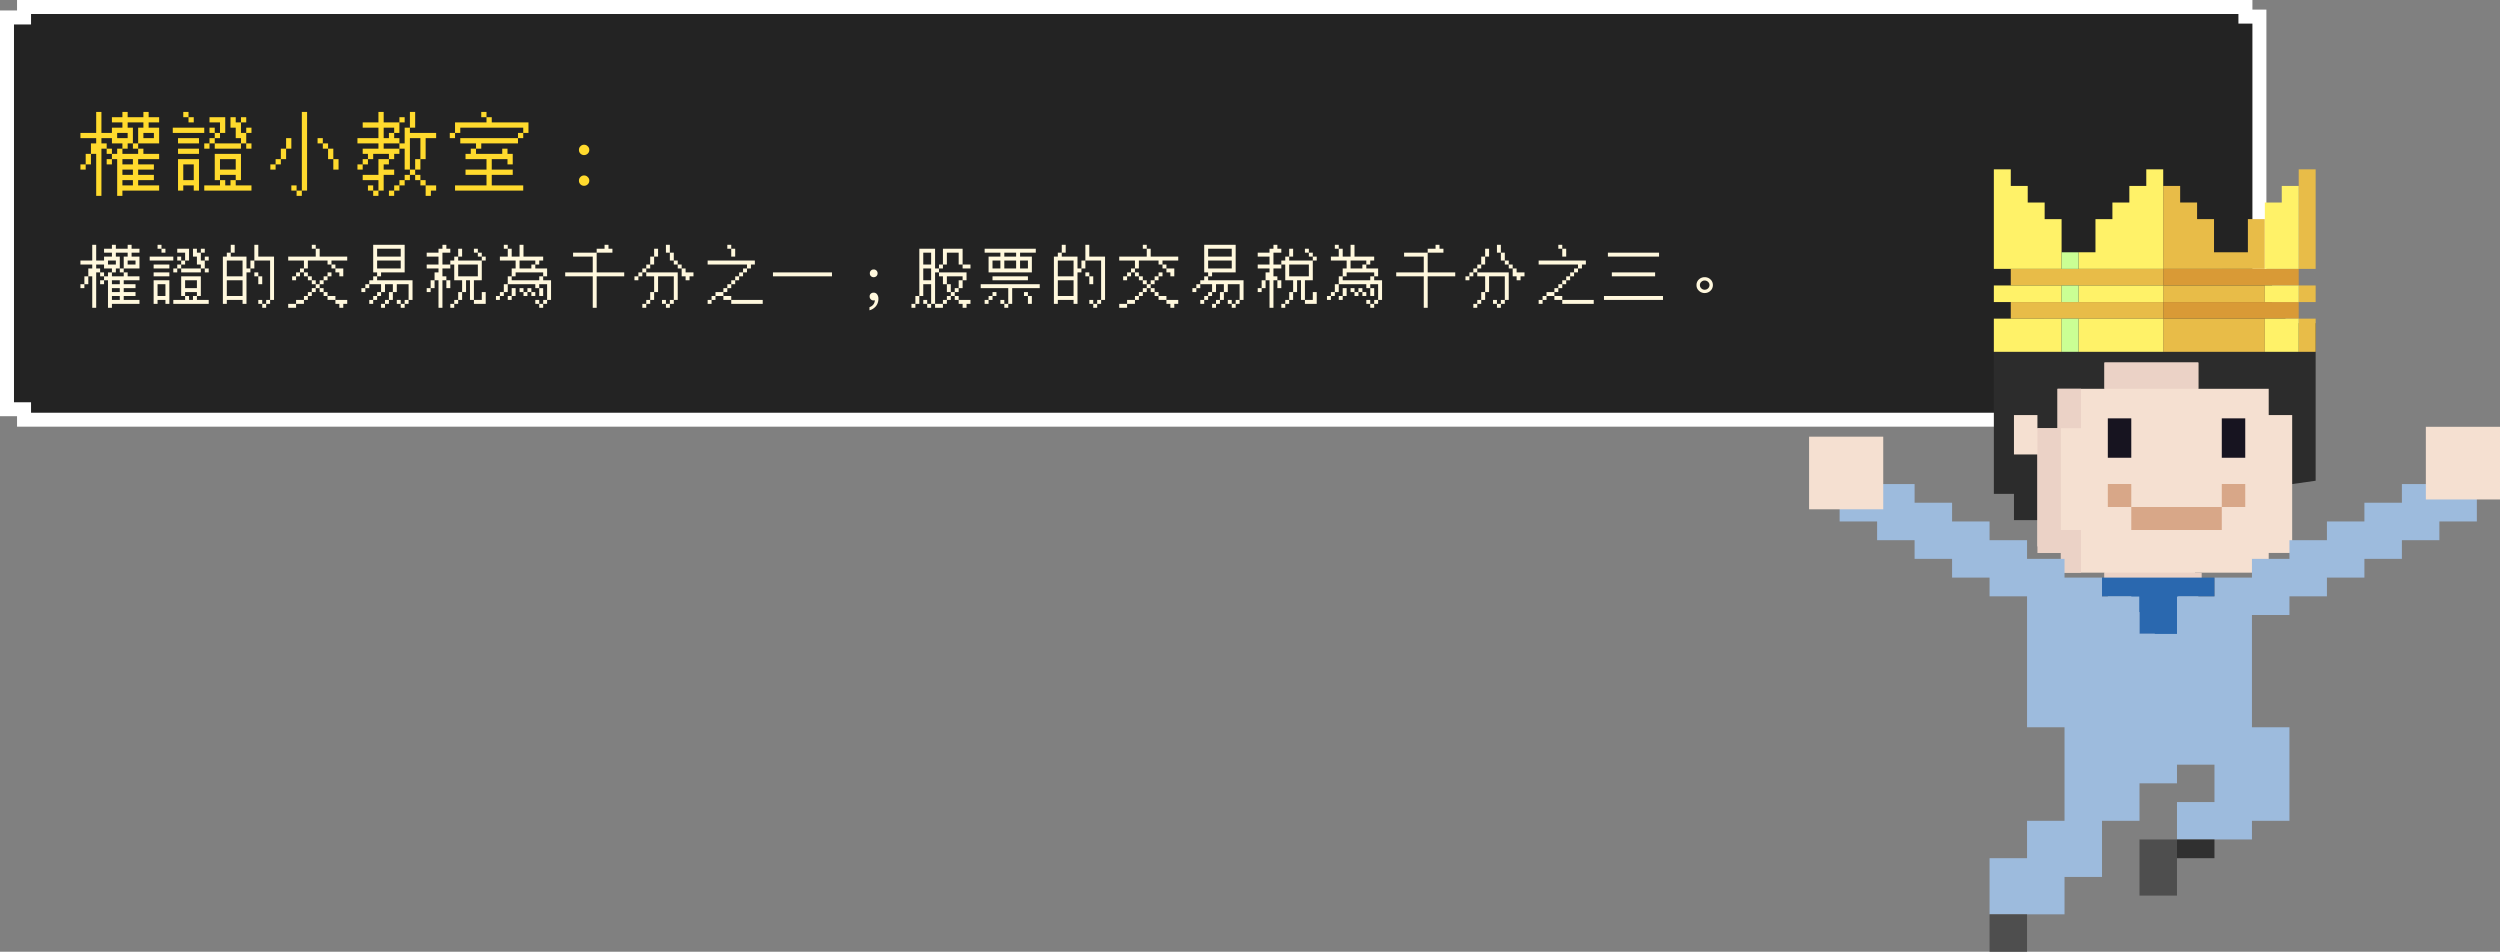 <svg xmlns="http://www.w3.org/2000/svg" width="714.789" height="272.112" viewBox="0 0 714.789 272.112">
  <rect x="0" y="0" width="714.789" height="272.112" fill="#808080" stroke="none"/>
  <g id="g7-img" transform="translate(-213 -419)">
    <g id="Exclusion_16" data-name="Exclusion 16" transform="translate(213 419.001)" fill="#232323">
      <path d="M 646 119.998 L 6.873 119.998 L 6.873 119.004 L 6.873 117.004 L 4.873 117.004 L 2 117.004 L 2 4.994 L 4.873 4.994 L 6.873 4.994 L 6.873 2.994 L 6.873 2 L 642 2 L 642 2.74 L 642 4.74 L 644 4.74 L 646 4.74 L 646 119.998 Z" stroke="none"/>
      <path d="M 644 117.998 L 644 6.74 L 644 6.74 L 640 6.74 L 640 4 L 8.873 4 L 8.873 6.994 L 4.873 6.994 L 4 6.994 L 4 115.004 L 4.873 115.004 L 8.873 115.004 L 8.873 117.998 L 644 117.998 M 648 121.999 L 648 121.998 L 4.873 121.998 L 4.873 119.004 L 5.684341886080801e-14 119.004 L 5.684341886080801e-14 2.994 L 4.873 2.994 L 4.873 0 L 644 0 L 644 2.74 L 648 2.74 L 648 121.998 L 648 121.999 Z M 648 0.001 L 644 0 L 648 -0.001 L 648 -0 L 648 0.001 Z" stroke="none" fill="#fff"/>
    </g>
    <path id="Path_54297" data-name="Path 54297" d="M0-18Zm3.375,0H4.5v4.5H6.75v-1.125H9V-15.75H6.75v-1.125H9V-18h1.125v1.125H13.5V-18h1.125v1.125h2.25v1.125h-2.25v1.125h2.25v3.375h-4.5v1.125H11.25V-11.25h1.125v-3.375H13.5V-15.75H10.125v1.125H11.25v3.375H10.125v1.125H9V-9h3.375v-1.125H13.5V-9h3.375v1.125h-4.5V-6.75H15.75v1.125H12.375V-4.5H15.75v1.125H12.375V-2.25h4.5v1.125H9V0H7.875V-7.875H6.75V-6.75H5.625V-7.875H6.75V-9H7.875v-1.125H9V-11.25H6.75v-1.125H4.5v1.125H5.625v1.125H4.5V0H3.375V-9H2.25v2.25H1.125v1.125H0V-6.75H1.125V-9H2.25v-2.25H3.375v-1.125H0V-13.5H3.375Zm4.5,4.5v1.125h2.25V-13.5Zm5.625,0v1.125h2.25V-13.5ZM5.625-10.125H6.75V-9H5.625ZM9-7.875V-6.75h2.25V-7.875Zm0,2.25V-4.5h2.25V-5.625Zm0,2.25V-2.25h2.25V-3.375ZM19.8-18Zm2.25,0h1.125v1.125H22.05Zm1.125,1.125H24.3v1.125H23.175Zm4.5,0H31.05V-13.5H29.925v1.125H28.8v1.125H27.675v1.125H26.55V-11.25h1.125v-1.125H28.8V-13.5h1.125v-2.25h-2.25Zm4.5,0H33.3v1.125h1.125v-1.125H35.55v1.125H34.425v2.25H35.55v-1.125h1.125V-13.5H35.55v2.25H34.425v1.125H28.8V-11.25h5.625v-1.125H33.3v-2.25H32.175ZM19.8-14.625h6.75V-13.5H19.8Zm7.875,0H28.8V-13.5H27.675Zm-6.75,2.25h4.5v1.125h-4.5ZM35.55-11.25h1.125v1.125H35.55ZM20.925-10.125h4.5V-9h-4.5ZM28.8-9h5.625v5.625H33.3V-2.25h3.375v1.125H26.55V-2.25h3.375V-3.375H31.05V-2.25h1.125V-3.375H33.3V-4.5H29.925v1.125H28.8ZM20.925-7.875h4.5v6.75H24.3V-2.25H22.05v1.125H20.925Zm9,0v2.25H33.3v-2.25ZM22.05-6.75v3.375H24.3V-6.75ZM39.6-18Zm3.375,0H44.1v2.25H42.975v1.125h4.5v3.375H48.6V-13.5h1.125V-18H50.85v3.375h4.5V-2.25H54.225v1.125H53.1V0H51.975V-1.125H53.1V-2.25h1.125V-13.5h-4.5v2.25H48.6v1.125H47.475v9H46.35V-2.25h-4.5v1.125H40.725v-13.5H41.85V-15.75h1.125ZM41.85-13.5V-9h4.5v-4.5Zm7.875,3.375H50.85V-9H49.725ZM50.85-9h1.125v2.25H50.85Zm-9,1.125v4.5h4.5v-4.5Zm9,5.625h1.125v1.125H50.85ZM59.4-18Zm6.75,0h1.125v1.125H66.15Zm1.125,1.125H68.4v2.25h7.875V-13.5h-4.5v1.125H70.65V-13.5H65.025v2.25H63.9v1.125H62.775V-9H61.65v1.125H60.525V-9H61.65v-1.125h1.125V-11.25H63.9V-13.5H59.4v-1.125h7.875Zm4.5,4.5H72.9v1.125H71.775ZM72.9-11.25h2.25V-9H74.025v-1.125H72.9Zm-9,1.125h1.125V-9H63.9Zm6.75,0h1.125V-9H70.65v1.125H69.525V-6.75H68.4v1.125H67.275V-4.5H66.15v1.125H65.025V-2.25H63.9v1.125H61.65V0H59.4V-1.125h2.25V-2.25H63.9V-3.375h1.125V-4.5H66.15V-5.625h1.125V-6.75H68.4V-7.875h1.125V-9H70.65ZM65.025-9H66.15v1.125H65.025ZM66.15-7.875h1.125V-6.75H66.15Zm2.25,2.25h1.125V-4.5H68.4ZM69.525-4.5H70.65v1.125H69.525ZM70.65-3.375H72.9V-2.25H70.65ZM72.9-2.25h3.375v1.125H75.15V0H74.025V-1.125H72.9ZM79.2-18Zm4.5,0h9v7.875H85.95V-9H84.825v1.125H94.95V-2.25H93.825v1.125H92.7V0H91.575V-1.125H92.7V-2.25h1.125v-4.5H90.45V-4.5H89.325v2.25H88.2v1.125H87.075V0H85.95V-1.125h1.125V-2.25H88.2V-4.5h1.125V-6.75h-2.25V-4.5H85.95v1.125H84.825V-2.25H83.7v1.125H82.575V-2.25H83.7V-3.375h1.125V-4.5H85.95V-6.75H82.575v1.125H81.45V-4.5H80.325V-5.625H81.45V-6.75h1.125V-7.875H83.7V-9h1.125v-1.125H83.7Zm1.125,1.125v2.25h6.75v-2.25Zm0,3.375v2.25h6.75V-13.5ZM90.45-2.25h1.125v1.125H90.45ZM99-18Zm4.5,0h1.125v1.125h1.125v1.125H103.5v3.375h2.25V-13.5h1.125v-1.125H108v-2.25h1.125v2.25H108V-13.5h6.75v-1.125h1.125V-13.5H114.75v5.625H112.5V-2.25h-1.125V-7.875H110.25V-4.5h-1.125v2.25H108v1.125h-1.125V0H105.75V-1.125h1.125V-2.25H108V-4.5h1.125V-7.875h-2.25v-4.5H105.75v1.125H103.5V-9h1.125v1.125H103.5V0h-1.125V-7.875H101.25v2.25h-1.125V-4.5H99V-5.625h1.125v-2.25h1.125v-2.25h1.125V-11.25H99v-1.125h3.375v-2.25H99V-15.75h3.375v-1.125H103.5Zm9,1.125h1.125v1.125H112.5Zm1.125,1.125h1.125v1.125h-1.125ZM108-12.375V-9h5.625v-3.375Zm-3.375,4.5h1.125v2.25h-1.125ZM114.75-4.5h1.125v3.375H112.5V-2.25h2.25ZM118.8-18Zm2.25,0h1.125v1.125H121.05Zm4.5,0h1.125v3.375H132.3V-13.5h-1.125v1.125H130.05v1.125h3.375V-9H132.3v1.125h2.25V-2.25h-1.125v1.125H132.3V0h-1.125V-1.125H132.3V-2.25h1.125v-4.5h-2.25v1.125H130.05V-6.75h-7.875V-4.5H121.05v1.125h-1.125V-2.25H118.8V-3.375h1.125V-4.5h1.125V-6.75h1.125V-9H123.3v-2.25h1.125V-13.5h-4.5v-1.125h2.25v-2.25H123.3v2.25h2.25Zm0,4.5v2.25h3.375v-1.125h1.125V-13.5Zm-1.125,3.375V-9H123.3v1.125h7.875V-9H132.3v-1.125Zm-1.125,4.5h1.125v2.25H123.3V-2.25h-1.125V-3.375H123.3Zm2.25,0h1.125V-4.5H125.55Zm2.25,0h1.125V-4.5H127.8v1.125h-1.125V-4.5H127.8Zm3.375,0H132.3v2.25h-1.125ZM128.925-4.5h1.125v1.125h-1.125Zm1.125,2.25h1.125v1.125H130.05ZM138.6-18Zm11.25,0h1.125v1.125H152.1v1.125h-4.5v5.625h7.875V-9H147.6V0h-1.125V-9H138.6v-1.125h7.875v-4.5H140.85V-15.75h6.75v-1.125h2.25Zm8.55,0Zm9,0h1.125v2.25H167.4Zm-3.375,1.125h1.125v2.25h-1.125v2.25H162.9v1.125h-1.125v1.125H160.65V-9h-1.125v1.125H158.4V-9h1.125v-1.125h1.125V-11.25h1.125v-1.125H162.9v-2.25h1.125Zm4.5,1.125h1.125v2.25h-1.125Zm1.125,2.25h1.125v1.125H169.65Zm1.125,1.125H171.9v1.125h-1.125ZM171.9-11.25h1.125v1.125h2.25V-9H174.15v1.125h-1.125V-9H171.9Zm-10.125,1.125h9V-2.25H169.65v1.125h-1.125V0H167.4V-1.125h1.125V-2.25h1.125V-9h-4.5v4.5h-1.125v2.25H162.9v1.125h-1.125V0H160.65V-1.125h1.125V-2.25H162.9V-4.5h1.125V-9h-2.25Zm4.5,7.875H167.4v1.125h-1.125ZM178.2-18Zm6.75,0h1.125v1.125H184.95Zm1.125,1.125H187.2v2.25h-1.125Zm-6.75,3.375h13.5v1.125H191.7v1.125h-1.125v1.125H189.45V-9h-1.125v1.125H187.2V-6.75h-1.125v1.125H184.95V-4.5h-1.125v1.125h-2.25V-2.25H180.45v1.125h-1.125V-2.25h1.125V-3.375h1.125V-4.5h2.25V-5.625h1.125V-6.75h1.125V-7.875H187.2V-9h1.125v-1.125h1.125V-11.25h1.125v-1.125h-11.25Zm4.5,10.125h2.25V-2.25h-2.25Zm2.25,1.125h9v1.125h-9ZM198-18Zm0,7.875h16.875V-9H198Zm28.8-.837a1.031,1.031,0,0,0-.792.324,1.019,1.019,0,0,0-.306.792,1.044,1.044,0,0,0,.306.792,1.086,1.086,0,0,0,.792.306,1.116,1.116,0,0,0,.792-.306,1.059,1.059,0,0,0,.324-.792,1.031,1.031,0,0,0-.324-.792A1.059,1.059,0,0,0,226.8-10.962Zm.018,6.642a1.157,1.157,0,0,0-.864.306,1.033,1.033,0,0,0-.306.81,1.087,1.087,0,0,0,.324.792,1.031,1.031,0,0,0,.756.306,1.031,1.031,0,0,0,.4-.054,2.045,2.045,0,0,1-.4,1.188,2.218,2.218,0,0,1-1.134.792v.9a3.61,3.61,0,0,0,1.854-1.188,3.287,3.287,0,0,0,.7-2.088,2.017,2.017,0,0,0-.36-1.26A1.149,1.149,0,0,0,226.818-4.32ZM237.6-18Zm2.25,1.125h4.5v5.625h1.125v-1.125H246.6v-4.5h5.625v4.5H251.1V-15.75h-3.375v3.375H246.6v1.125h-1.125v1.125H244.35v9h-1.125V0H242.1V-1.125h1.125V-6.75h-2.25v3.375H239.85v2.25h-1.125V0H237.6V-1.125h1.125v-2.25h1.125Zm1.125,1.125v3.375h2.25V-15.75Zm11.25,3.375h2.25v1.125h-2.25Zm-11.25,1.125v3.375h2.25V-11.25Zm4.5,1.125h7.875v2.25h-1.125v2.25H251.1V-4.5h-1.125v1.125H248.85V-2.25h-1.125v1.125H246.6V0h-2.25V-1.125h2.25V-2.25h1.125V-3.375h1.125V-4.5h1.125V-5.625H251.1v-2.25h1.125V-9h-4.5v2.25H246.6V-9h-1.125Zm2.25,3.375h1.125V-4.5h-1.125Zm2.25,3.375H251.1V-2.25h-1.125Zm-9,1.125H242.1v1.125h-1.125Zm10.125,0h3.375v1.125H253.35V0h-1.125V-1.125H251.1ZM257.4-18Zm1.125,1.125H273.15v1.125h-4.5v1.125h3.375v4.5H259.65v-4.5h3.375V-15.75h-4.5Zm5.625,1.125v1.125h3.375V-15.75Zm-3.375,2.25v2.25h2.25V-13.5Zm3.375,0v2.25h3.375V-13.5Zm4.5,0v2.25h2.25V-13.5ZM260.775-9H270.9v1.125H260.775ZM257.4-6.75h16.875v1.125H266.4v4.5h-1.125V0H264.15V-1.125h1.125v-4.5H257.4Zm3.375,2.25H261.9v1.125h-1.125V-2.25H259.65v1.125h-1.125V-2.25h1.125V-3.375h1.125Zm9,0H270.9v1.125h-1.125ZM270.9-3.375h1.125v2.25H270.9ZM263.025-2.25h1.125v1.125h-1.125ZM277.2-18Zm3.375,0H281.7v2.25h-1.125v1.125h4.5v3.375H286.2V-13.5h1.125V-18h1.125v3.375h4.5V-2.25h-1.125v1.125H290.7V0h-1.125V-1.125H290.7V-2.25h1.125V-13.5h-4.5v2.25H286.2v1.125h-1.125v9H283.95V-2.25h-4.5v1.125h-1.125v-13.5h1.125V-15.75h1.125Zm-1.125,4.5V-9h4.5v-4.5Zm7.875,3.375h1.125V-9h-1.125ZM288.45-9h1.125v2.25H288.45Zm-9,1.125v4.5h4.5v-4.5Zm9,5.625h1.125v1.125H288.45ZM297-18Zm6.75,0h1.125v1.125H303.75Zm1.125,1.125H306v2.25h7.875V-13.5h-4.5v1.125H308.25V-13.5h-5.625v2.25H301.5v1.125h-1.125V-9H299.25v1.125h-1.125V-9h1.125v-1.125h1.125V-11.25H301.5V-13.5H297v-1.125h7.875Zm4.5,4.5H310.5v1.125h-1.125ZM310.5-11.25h2.25V-9h-1.125v-1.125H310.5Zm-9,1.125h1.125V-9H301.5Zm6.75,0h1.125V-9H308.25v1.125h-1.125V-6.75H306v1.125h-1.125V-4.5H303.75v1.125h-1.125V-2.25H301.5v1.125h-2.25V0H297V-1.125h2.25V-2.25h2.25V-3.375h1.125V-4.5h1.125V-5.625h1.125V-6.75H306V-7.875h1.125V-9h1.125ZM302.625-9h1.125v1.125h-1.125Zm1.125,1.125h1.125V-6.75H303.75ZM306-5.625h1.125V-4.5H306ZM307.125-4.5h1.125v1.125h-1.125Zm1.125,1.125h2.25V-2.25h-2.25ZM310.5-2.25h3.375v1.125H312.75V0h-1.125V-1.125H310.5ZM316.8-18Zm4.5,0h9v7.875h-6.75V-9h-1.125v1.125H332.55V-2.25h-1.125v1.125H330.3V0h-1.125V-1.125H330.3V-2.25h1.125v-4.5H328.05V-4.5h-1.125v2.25H325.8v1.125h-1.125V0H323.55V-1.125h1.125V-2.25H325.8V-4.5h1.125V-6.75h-2.25V-4.5H323.55v1.125h-1.125V-2.25H321.3v1.125h-1.125V-2.25H321.3V-3.375h1.125V-4.5h1.125V-6.75h-3.375v1.125H319.05V-4.5h-1.125V-5.625h1.125V-6.75h1.125V-7.875H321.3V-9h1.125v-1.125H321.3Zm1.125,1.125v2.25h6.75v-2.25Zm0,3.375v2.25h6.75V-13.5ZM328.05-2.25h1.125v1.125H328.05ZM336.6-18Zm4.5,0h1.125v1.125h1.125v1.125H341.1v3.375h2.25V-13.5h1.125v-1.125H345.6v-2.25h1.125v2.25H345.6V-13.5h6.75v-1.125h1.125V-13.5H352.35v5.625H350.1V-2.25h-1.125V-7.875H347.85V-4.5h-1.125v2.25H345.6v1.125h-1.125V0H343.35V-1.125h1.125V-2.25H345.6V-4.5h1.125V-7.875h-2.25v-4.5H343.35v1.125H341.1V-9h1.125v1.125H341.1V0h-1.125V-7.875H338.85v2.25h-1.125V-4.5H336.6V-5.625h1.125v-2.25h1.125v-2.25h1.125V-11.25H336.6v-1.125h3.375v-2.25H336.6V-15.75h3.375v-1.125H341.1Zm9,1.125h1.125v1.125H350.1Zm1.125,1.125h1.125v1.125h-1.125ZM345.6-12.375V-9h5.625v-3.375Zm-3.375,4.5h1.125v2.25h-1.125ZM352.35-4.5h1.125v3.375H350.1V-2.25h2.25ZM356.4-18Zm2.25,0h1.125v1.125H358.65Zm4.5,0h1.125v3.375H369.9V-13.5h-1.125v1.125H367.65v1.125h3.375V-9H369.9v1.125h2.25V-2.25h-1.125v1.125H369.9V0h-1.125V-1.125H369.9V-2.25h1.125v-4.5h-2.25v1.125H367.65V-6.75h-7.875V-4.5H358.65v1.125h-1.125V-2.25H356.4V-3.375h1.125V-4.5h1.125V-6.75h1.125V-9H360.9v-2.25h1.125V-13.5h-4.5v-1.125h2.25v-2.25H360.9v2.25h2.25Zm0,4.5v2.25h3.375v-1.125h1.125V-13.5Zm-1.125,3.375V-9H360.9v1.125h7.875V-9H369.9v-1.125Zm-1.125,4.5h1.125v2.25H360.9V-2.25h-1.125V-3.375H360.9Zm2.25,0h1.125V-4.5H363.15Zm2.25,0h1.125V-4.5H365.4v1.125h-1.125V-4.5H365.4Zm3.375,0H369.9v2.25h-1.125ZM366.525-4.5h1.125v1.125h-1.125Zm1.125,2.25h1.125v1.125H367.65ZM376.2-18Zm11.25,0h1.125v1.125H389.7v1.125h-4.5v5.625h7.875V-9H385.2V0h-1.125V-9H376.2v-1.125h7.875v-4.5H378.45V-15.75h6.75v-1.125h2.25ZM396-18Zm9,0h1.125v2.25H405Zm-3.375,1.125h1.125v2.25h-1.125v2.25H400.5v1.125h-1.125v1.125H398.25V-9h-1.125v1.125H396V-9h1.125v-1.125h1.125V-11.25h1.125v-1.125H400.5v-2.25h1.125Zm4.5,1.125h1.125v2.25h-1.125Zm1.125,2.25h1.125v1.125H407.25Zm1.125,1.125H409.5v1.125h-1.125ZM409.5-11.25h1.125v1.125h2.25V-9H411.75v1.125h-1.125V-9H409.5Zm-10.125,1.125h9V-2.25H407.25v1.125h-1.125V0H405V-1.125h1.125V-2.25h1.125V-9h-4.5v4.5h-1.125v2.25H400.5v1.125h-1.125V0H398.25V-1.125h1.125V-2.25H400.5V-4.5h1.125V-9h-2.25Zm4.5,7.875H405v1.125h-1.125ZM415.8-18Zm6.75,0h1.125v1.125H422.55Zm1.125,1.125H424.8v2.25h-1.125Zm-6.75,3.375h13.5v1.125H429.3v1.125h-1.125v1.125H427.05V-9h-1.125v1.125H424.8V-6.75h-1.125v1.125H422.55V-4.5h-1.125v1.125h-2.25V-2.25H418.05v1.125h-1.125V-2.25h1.125V-3.375h1.125V-4.5h2.25V-5.625h1.125V-6.75h1.125V-7.875H424.8V-9h1.125v-1.125h1.125V-11.25h1.125v-1.125h-11.25Zm4.5,10.125h2.25V-2.25h-2.25Zm2.25,1.125h9v1.125h-9ZM435.6-18Zm1.125,2.25H451.35v1.125H436.725Zm1.125,5.625h12.375V-9H437.85Zm-2.25,6.75h16.875V-2.25H435.6Zm28.8-5.373a2.31,2.31,0,0,0-1.656.648,2.1,2.1,0,0,0-.684,1.62,2.06,2.06,0,0,0,.684,1.6,2.326,2.326,0,0,0,1.656.666,2.357,2.357,0,0,0,1.656-.666,2.15,2.15,0,0,0,.684-1.6,2.161,2.161,0,0,0-.684-1.62A2.341,2.341,0,0,0,464.4-8.748Zm0,.954a1.363,1.363,0,0,1,.954.378,1.256,1.256,0,0,1,.414.936,1.285,1.285,0,0,1-.414.936,1.363,1.363,0,0,1-.954.378,1.3,1.3,0,0,1-.954-.378,1.194,1.194,0,0,1-.414-.936,1.17,1.17,0,0,1,.414-.936A1.3,1.3,0,0,1,464.4-7.794Z" transform="translate(236 507)" fill="#fff8dd"/>
    <path id="Path_54296" data-name="Path 54296" d="M0-24Zm4.5,0H6v6H9v-1.5h3V-21H9v-1.5h3V-24h1.5v1.5H18V-24h1.5v1.5h3V-21h-3v1.5h3V-15h-6v1.5H15V-15h1.5v-4.5H18V-21H13.5v1.5H15V-15H13.5v1.5H12V-12h4.5v-1.5H18V-12h4.5v1.5h-6V-9H21v1.5H16.5V-6H21v1.5H16.5V-3h6v1.5H12V0H10.5V-10.5H9V-9H7.5v-1.5H9V-12h1.5v-1.5H12V-15H9v-1.5H6V-15H7.5v1.5H6V0H4.5V-12H3v3H1.5v1.5H0V-9H1.5v-3H3v-3H4.5v-1.5H0V-18H4.5Zm6,6v1.5h3V-18ZM18-18v1.5h3V-18ZM7.5-13.5H9V-12H7.5Zm4.5,3V-9h3v-1.5Zm0,3V-6h3V-7.5Zm0,3V-3h3V-4.5ZM26.4-24Zm3,0h1.5v1.5H29.4Zm1.5,1.5h1.5V-21H30.9Zm6,0h4.5V-18H39.9v1.5H38.4V-15H36.9v1.5H35.4V-15h1.5v-1.5h1.5V-18h1.5v-3h-3Zm6,0h1.5V-21h1.5v-1.5h1.5V-21H45.9v3h1.5v-1.5h1.5V-18H47.4v3H45.9v1.5H38.4V-15h7.5v-1.5H44.4v-3H42.9Zm-16.5,3h9V-18h-9Zm10.5,0h1.5V-18H36.9Zm-9,3h6V-15h-6ZM47.4-15h1.5v1.5H47.4ZM27.9-13.5h6V-12h-6ZM38.4-12h7.5v7.5H44.4V-3h4.5v1.5H35.4V-3h4.5V-4.5h1.5V-3h1.5V-4.5h1.5V-6H39.9v1.5H38.4ZM27.9-10.5h6v9H32.4V-3h-3v1.5H27.9Zm12,0v3h4.5v-3ZM29.4-9v4.5h3V-9ZM52.8-24Zm10.5,0h1.5V-1.5H63.3V0H61.8V-1.5h1.5Zm-4.5,7.5h1.5v3H58.8v3H57.3V-9H55.8v1.5H54.3V-9h1.5v-1.5h1.5v-3h1.5Zm9,0h1.5V-15H67.8ZM69.3-15h1.5v1.5H69.3Zm1.5,1.5h1.5v3H70.8Zm1.5,3h1.5v3H72.3ZM60.3-3h1.5v1.5H60.3ZM79.2-24Zm6,0h1.5v3h4.5v-1.5h1.5V-21H91.2v3H89.7v1.5h1.5V-15H86.7v1.5h4.5V-15h1.5v-4.5h1.5V-24h1.5v4.5H94.2V-18h7.5v1.5h-3v6H97.2v3H95.7V-6H94.2v1.5H92.7V-3H91.2v1.5H89.7V0H88.2V-1.5h1.5V-3h1.5V-4.5h1.5V-6h1.5V-7.5h1.5v-3h1.5v-6h-3v9H92.7v-6H91.2V-12H89.7v1.5H88.2V-9H86.7v1.5h3V-6h-3v4.5H85.2V0H83.7V-1.5h1.5v-3H80.7V-6h4.5v-4.5h3V-12H83.7v1.5H82.2V-9H80.7v1.5H79.2V-9h1.5v-1.5h1.5V-12H80.7v-1.5h4.5V-15h-6v-1.5h6v-3H80.7V-21h4.5Zm1.5,4.5v3h1.5V-18h1.5v-1.5ZM95.7-6h1.5v1.5H95.7Zm1.5,1.5h1.5V-3H97.2ZM82.2-3h1.5v1.5H82.2ZM98.7-3h3v1.5h-1.5V0H98.7Zm6.9-21Zm9,0h1.5v1.5h-1.5Zm1.5,1.5h1.5V-21h10.5v3h-1.5v1.5h-1.5V-15H114.6v1.5h-1.5V-12h7.5v-1.5h1.5V-12h1.5v3h-1.5v-1.5h-4.5v3h6V-6h-6v3h9v1.5H107.1V-3h9V-6h-6V-7.5h6v-3h-6V-12h1.5v-1.5h1.5V-15h-4.5v-1.5h16.5V-18h1.5v-1.5h-18V-18h-1.5v1.5h-1.5V-18h1.5v-3h9ZM144-14.616a1.348,1.348,0,0,0-1.056.456,1.306,1.306,0,0,0-.408,1.032,1.374,1.374,0,0,0,.408,1.032,1.411,1.411,0,0,0,1.056.432,1.449,1.449,0,0,0,1.056-.432,1.4,1.4,0,0,0,.432-1.032,1.323,1.323,0,0,0-.432-1.032A1.383,1.383,0,0,0,144-14.616Zm0,8.784a1.348,1.348,0,0,0-1.056.456,1.306,1.306,0,0,0-.408,1.032,1.374,1.374,0,0,0,.408,1.032A1.411,1.411,0,0,0,144-2.88a1.449,1.449,0,0,0,1.056-.432,1.4,1.4,0,0,0,.432-1.032,1.323,1.323,0,0,0-.432-1.032A1.383,1.383,0,0,0,144-5.832Z" transform="translate(236 475)" fill="#ffda2d"/>
    <g id="Group_41006" data-name="Group 41006" transform="translate(730.246 467.417)">
      <g id="Group_38393" data-name="Group 38393" transform="translate(52.827 0)">
        <g id="Group_38338" data-name="Group 38338" transform="translate(0 25.198)">
          <path id="Path_50190" data-name="Path 50190" d="M27.005-230.164v-45.06H18.38v-5.633H14.546v-5.633H.17V-294H-31.456v7.51H-44.874v7.51h-5.75v7.51h-6.709v3.755H-65v41.305h5.75v7.51h6.709Z" transform="translate(65 294)" fill="#2c2c2c"/>
          <path id="Path_50191" data-name="Path 50191" d="M14.837-254.49H-5.289V-262H-32.124v7.51H-45.541v11.265h-5.75v-3.755H-58v11.265h6.709v26.285h6.709v7.51h12.459v5.633H-5.289l-.958-5.633H14.837v-5.633h6.709V-246.98H14.837Z" transform="translate(63.75 292.04)" fill="#f5e0d1"/>
          <rect id="Rectangle_25383" data-name="Rectangle 25383" width="6.709" height="11.265" transform="translate(65.17 45.999)" fill="#171420"/>
          <rect id="Rectangle_25384" data-name="Rectangle 25384" width="6.709" height="11.265" transform="translate(32.585 45.999)" fill="#171420"/>
          <path id="Union_83" data-name="Union 83" d="M6.709,0V6.571H32.586V0ZM32.586,6.571v6.572h6.708V6.571ZM0,6.571v6.572H6.709V6.571Z" transform="translate(71.879 77.917) rotate(180)" fill="#d8a788" stroke="rgba(0,0,0,0)" stroke-width="1"/>
          <path id="Union_82" data-name="Union 82" d="M0,0V5.633H27.793V0ZM34.5,5.633v12.2h5.75v29.1H46.96V11.265H40.252V5.633Zm0,41.306V58.2h6.709V46.938ZM.958,58.2v7.51H27.793V58.2Z" transform="translate(59.42 95.753) rotate(180)" fill="#ebd2c6" stroke="rgba(0,0,0,0)" stroke-width="1"/>
          <path id="Path_50193" data-name="Path 50193" d="M-10.583-192v26.285h-6.709v-20.653H-24V-192Z" transform="translate(63.294 287.753)" fill="#2a68af"/>
          <rect id="Rectangle_25393" data-name="Rectangle 25393" width="5.75" height="13.143" transform="translate(52.711 95.753)" fill="#e9e6e7"/>
          <rect id="Rectangle_25394" data-name="Rectangle 25394" width="6.709" height="15.02" transform="translate(39.294 101.386)" fill="#e9e6e7"/>
          <rect id="Rectangle_25395" data-name="Rectangle 25395" width="6.709" height="6.571" transform="translate(32.585 95.753)" fill="#e9e6e7"/>
        </g>
        <g id="Group_38305" data-name="Group 38305" transform="translate(0 0)">
          <rect id="Rectangle_20960" data-name="Rectangle 20960" width="38.739" height="4.743" transform="translate(48.424 37.946)" fill="#d99a36"/>
          <rect id="Rectangle_20961" data-name="Rectangle 20961" width="38.739" height="4.743" transform="translate(48.424 28.459)" fill="#d99a36"/>
          <rect id="Rectangle_20962" data-name="Rectangle 20962" width="4.842" height="9.486" transform="translate(87.163 42.689)" fill="#e8bc48"/>
          <rect id="Rectangle_20963" data-name="Rectangle 20963" width="29.054" height="9.486" transform="translate(48.424 42.689)" fill="#e8bc48"/>
          <rect id="Rectangle_20964" data-name="Rectangle 20964" width="43.581" height="4.743" transform="translate(4.842 37.946)" fill="#e8bc48"/>
          <rect id="Rectangle_20965" data-name="Rectangle 20965" width="29.054" height="4.743" transform="translate(48.424 33.202)" fill="#e8bc48"/>
          <rect id="Rectangle_20966" data-name="Rectangle 20966" width="4.842" height="4.743" transform="translate(87.163 33.202)" fill="#e8bc48"/>
          <rect id="Rectangle_20967" data-name="Rectangle 20967" width="43.581" height="4.743" transform="translate(4.842 28.459)" fill="#e8bc48"/>
          <rect id="Rectangle_20968" data-name="Rectangle 20968" width="4.842" height="28.459" transform="translate(87.163)" fill="#e8bc48"/>
          <path id="Path_50173" data-name="Path 50173" d="M337.577,206.859h4.842V211.6h4.842v4.743H352.1v9.486h9.685v-9.486h4.842v14.23H337.577Z" transform="translate(-289.153 -202.116)" fill="#e8bc48"/>
          <rect id="Rectangle_20969" data-name="Rectangle 20969" width="19.369" height="9.486" transform="translate(0 42.689)" fill="#fff268"/>
          <rect id="Rectangle_20970" data-name="Rectangle 20970" width="24.212" height="9.486" transform="translate(24.212 42.689)" fill="#fff268"/>
          <rect id="Rectangle_20971" data-name="Rectangle 20971" width="9.685" height="9.486" transform="translate(77.478 42.689)" fill="#fff268"/>
          <rect id="Rectangle_20972" data-name="Rectangle 20972" width="19.369" height="4.743" transform="translate(0 33.202)" fill="#fff268"/>
          <rect id="Rectangle_20973" data-name="Rectangle 20973" width="24.212" height="4.743" transform="translate(24.212 33.202)" fill="#fff268"/>
          <rect id="Rectangle_20974" data-name="Rectangle 20974" width="9.685" height="4.743" transform="translate(77.478 33.202)" fill="#fff268"/>
          <path id="Path_50174" data-name="Path 50174" d="M407.885,229.459V201h4.842v4.743h4.842v4.743h4.842v4.743h4.842v14.23Z" transform="translate(-407.885 -201)" fill="#fff268"/>
          <path id="Path_50175" data-name="Path 50175" d="M372.731,229.459v-4.743h4.842V215.23h4.842v-4.743h4.842v-4.743H392.1V201h4.842v28.459Z" transform="translate(-348.519 -201)" fill="#fff268"/>
          <path id="Path_50176" data-name="Path 50176" d="M325.859,230.575V211.6H330.7v-4.743h4.842v23.716Z" transform="translate(-248.381 -202.116)" fill="#fff268"/>
          <rect id="Rectangle_20975" data-name="Rectangle 20975" width="4.842" height="9.486" transform="translate(19.369 42.689)" fill="#caff94"/>
          <rect id="Rectangle_20976" data-name="Rectangle 20976" width="4.842" height="4.743" transform="translate(19.369 33.202)" fill="#caff94"/>
          <rect id="Rectangle_20977" data-name="Rectangle 20977" width="4.842" height="4.743" transform="translate(19.369 23.716)" fill="#caff94"/>
        </g>
      </g>
      <g id="Group_38392" data-name="Group 38392" transform="translate(8.731 89.984)">
        <path id="Path_50267" data-name="Path 50267" d="M491.429,212.4h10.718v-5.349h10.717v-5.349h10.717v-5.349H534.3v-5.349H555.73v10.7H545.013v5.349H534.3V212.4H523.582v5.349H512.864V223.1H502.147v5.349H491.429V260.54h10.718V287.28H491.429v5.351H469.994v-10.7h10.718v-10.7H469.994v5.349H459.277v10.7H448.56v16.048H437.842v10.7H416.407V297.979h10.717v-10.7h10.717V260.54H427.125V223.1H416.407v-5.349H405.69V212.4H394.972v-5.349H384.255v-5.349H373.537v-5.349h10.718v-5.349h10.717v5.349H405.69v5.349h10.717v5.349h10.717V212.4h10.717v5.349H448.56V223.1h10.717v10.7h10.717V223.1h10.718v-5.349h10.717Z" transform="translate(-373.537 -191.009)" fill="#9dbbdd" fill-rule="evenodd"/>
        <path id="Path_50272" data-name="Path 50272" d="M188.489,147.144v16.044H177.772V147.144ZM134.9,168.536h10.717v10.7H134.9Z" transform="translate(-92.032 -45.522)" fill="#4e4e4e" fill-rule="evenodd"/>
        <rect id="Rectangle_25412" data-name="Rectangle 25412" width="10.718" height="5.349" transform="translate(96.456 101.621)" fill="#303030"/>
        <path id="Path_50271" data-name="Path 50271" d="M406.028,109.862H438.18v5.349H427.463v10.7H416.745v-10.7H406.028Z" transform="translate(-331.006 -83.119)" fill="#2a68af" fill-rule="evenodd"/>
      </g>
      <path id="Path_50275" data-name="Path 50275" d="M177.457,111.986h10.6V91.222h-21.2v20.764Z" transform="translate(-166.857 -14.787)" fill="#f5e0d1" fill-rule="evenodd"/>
      <path id="Path_50276" data-name="Path 50276" d="M177.457,111.986h10.6V91.222h-21.2v20.764Z" transform="translate(9.486 -17.604)" fill="#f5e0d1" fill-rule="evenodd"/>
    </g>
  </g>
</svg>
